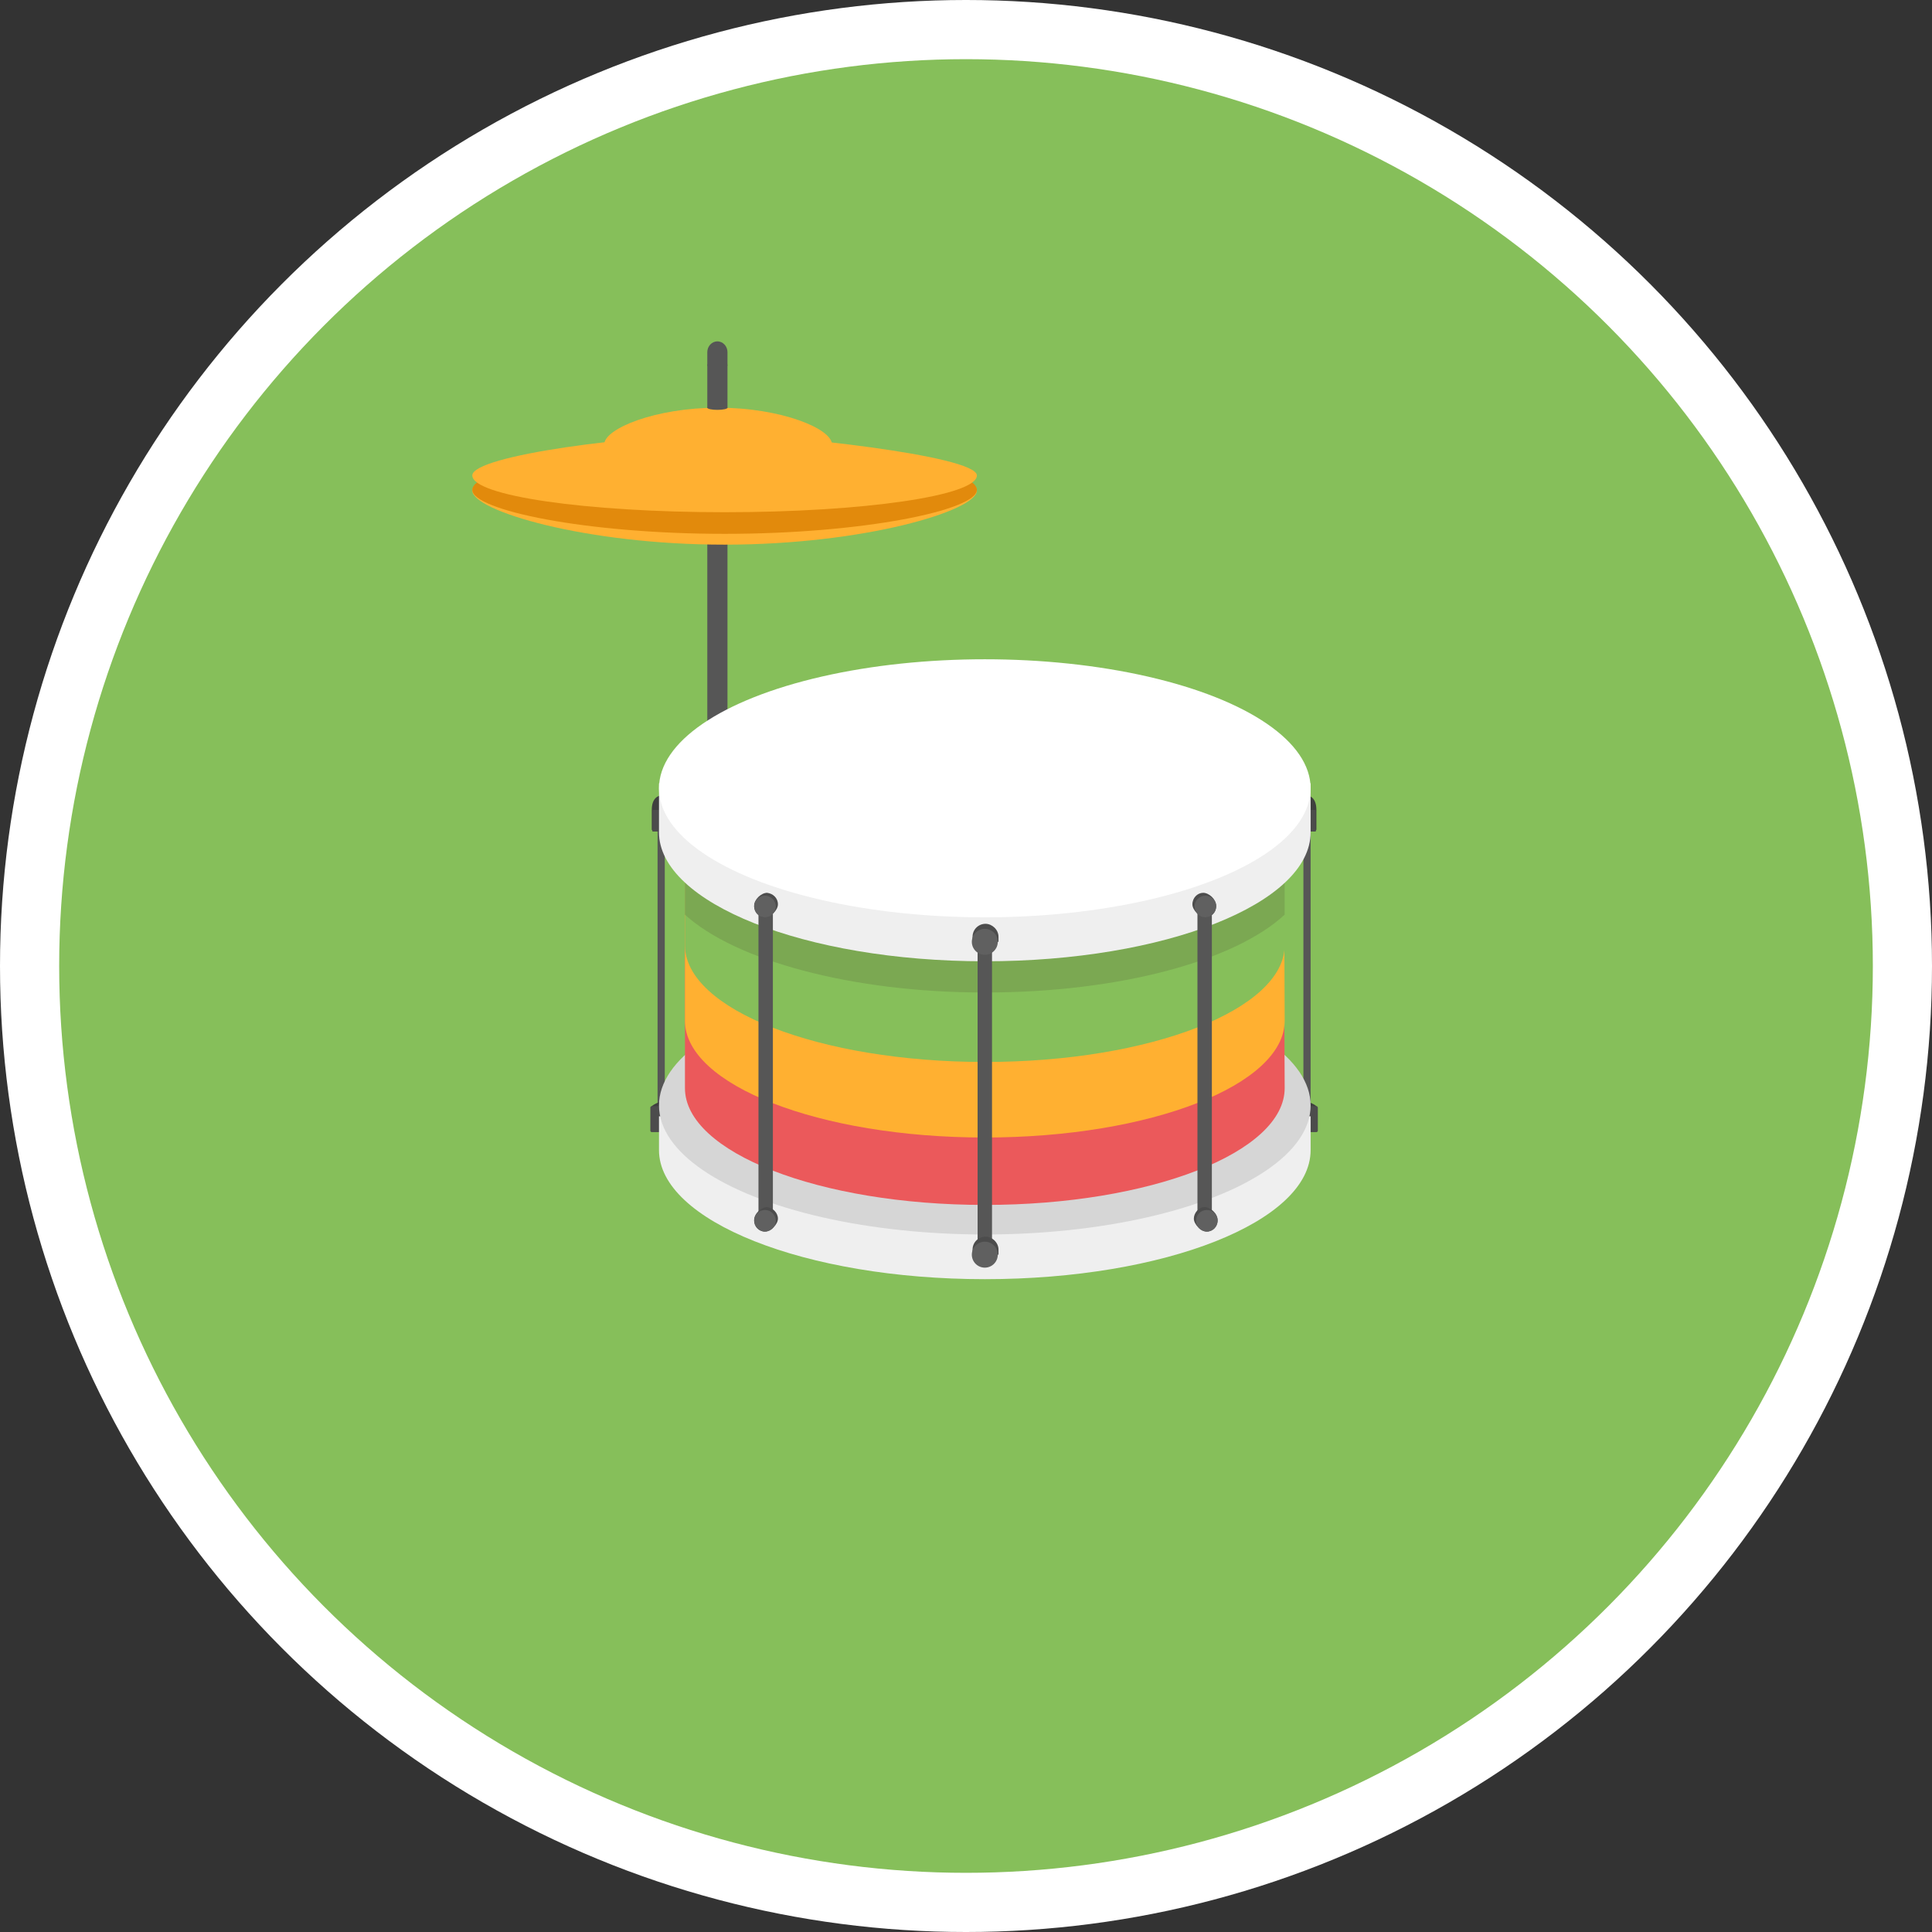<svg xmlns="http://www.w3.org/2000/svg" version="1.0" viewBox="0 0 300 300"><rect x="0" y="0" width="300" height="300" fill="#333333" stroke="none"/><circle cx="150" cy="150" r="150" fill="#FFF"/><circle cx="150.002" cy="150" r="140.812" fill="#86BF5A"/><path fill="#565656" d="M111.395 141.434c-.895 0-1.567-.783-1.567-1.679V54.689c0-.895.672-1.679 1.567-1.679.895 0 1.567.784 1.567 1.679v85.066c0 .895-.672 1.679-1.567 1.679z"/><path fill="#FFB031" d="M151.689 76.179c0 3.134-17.573 8.395-39.175 8.395s-39.175-5.261-39.175-8.395 17.573-5.708 39.175-5.708 39.175 2.574 39.175 5.708z"/><path fill="#E28A0C" d="M151.689 76.067c0 3.134-17.573 6.828-39.175 6.828s-39.175-3.694-39.175-6.828 17.461-7.163 39.175-7.163 39.175 4.029 39.175 7.163z"/><path fill="#FFB031" d="M151.689 73.829c0 3.134-17.573 5.708-39.175 5.708s-39.175-2.574-39.175-5.708 25.52-6.38 39.175-6.38c8.283 0 39.175 3.246 39.175 6.38z"/><path fill="#FFB031" d="M129.191 69.016c0 2.462-7.947 4.365-17.685 4.365s-17.685-1.903-17.685-4.365 7.947-5.708 17.685-5.708 17.685 3.245 17.685 5.708z"/><g fill="#565656"><ellipse cx="111.395" cy="56.703" rx="1.567" ry=".56"/><ellipse cx="111.395" cy="63.307" rx="1.567" ry=".336"/><path d="M202.953 175.124c-.336 0-.56-.224-.56-.56v-48.018c0-.336.224-.56.56-.56.336 0 .56.224.56.56v48.018c-.001.337-.336.56-.56.56z"/></g><path fill="#3F3F3F" d="M204.296 175.684h-1.231a.24.24 0 01-.224-.224v-4.477s1.679.56 1.679 1.007v3.47c.112.112 0 .224-.224.224z"/><path fill="#4C4C4C" d="M204.408 175.796h-1.343a.24.24 0 01-.224-.224v-3.582a.24.24 0 01.224-.224h1.343a.24.24 0 01.224.224v3.582a.24.24 0 01-.224.224z"/><path fill="#3F3F3F" d="M204.184 129.01h-1.007a.24.24 0 01-.224-.224v-5.261s1.455 0 1.455 2.239v3.022a.24.24 0 01-.224.224z"/><path fill="#4C4C4C" d="M204.184 129.122h-1.119c-.112 0-.112-.112-.112-.112v-3.134c0-.112.112-.112.112-.112h1.119c.112 0 .112.112.112.112v3.134c.112.112 0 .112-.112.112z"/><path fill="#565656" d="M102.105 174.565v-48.018c0-.336.224-.56.56-.56.336 0 .56.224.56.56v48.018c0 .336-.224.56-.56.56-.225-.001-.56-.224-.56-.56z"/><path fill="#3F3F3F" d="M101.097 175.46v-3.47c0-.448 1.679-1.007 1.679-1.007v4.477a.24.24 0 01-.224.224h-1.231c-.224 0-.336-.112-.224-.224z"/><path fill="#4C4C4C" d="M100.985 175.572v-3.582a.24.24 0 01.224-.224h1.343a.24.24 0 01.224.224v3.582a.24.24 0 01-.224.224h-1.343a.24.24 0 01-.224-.224z"/><path fill="#3F3F3F" d="M101.209 128.786v-3.022c0-2.239 1.455-2.239 1.455-2.239v5.261a.24.24 0 01-.224.224h-1.007a.24.24 0 01-.224-.224z"/><path fill="#4C4C4C" d="M101.321 129.01v-3.134s0-.112.112-.112h1.119s.112 0 .112.112v3.134s0 .112-.112.112h-1.119c-.112 0-.224 0-.112-.112z"/><path fill="#EFEFEF" d="M102.328 178.594v-5.261h101.184v5.261c0 11.081-22.61 20.035-50.592 20.035s-50.591-9.066-50.592-20.035z"/><ellipse cx="152.92" cy="171.655" fill="#D6D6D6" rx="50.592" ry="20.035"/><path fill="#EB595B" d="M199.483 168.968c0 9.962-20.819 18.133-46.562 18.133s-46.562-8.171-46.562-18.133v-39.847h93.013v13.096l.111 26.751z"/><path fill="#FFB031" d="M199.483 158.5c0 9.962-20.819 18.133-46.562 18.133s-46.562-8.171-46.562-18.133v-39.847h93.013v13.096l.111 26.751z"/><path fill="#86BF5A" d="M199.483 146.771c0 9.962-20.819 18.133-46.562 18.133s-46.562-8.171-46.562-18.133v-25.968l93.013.128v-.91l.111 26.75z"/><path fill="#7BA852" d="M199.483 128.932v13.096c-7.723 7.163-25.632 12.088-46.562 12.088-20.819 0-38.839-5.037-46.562-12.088v-13.096h93.124z"/><path fill="#EFEFEF" d="M102.328 129.233v-7.611h101.184v7.611c0 11.081-22.61 20.035-50.592 20.035s-50.591-9.065-50.592-20.035z"/><ellipse cx="152.92" cy="122.406" fill="#FFF" rx="50.592" ry="20.035"/><path fill="#565656" d="M152.92 195.495c-.672 0-1.119-.448-1.119-1.119v-48.577c0-.672.448-1.119 1.119-1.119.672 0 1.119.448 1.119 1.119v48.577c.001.672-.447 1.119-1.119 1.119zm34.139-5.26c-.672 0-1.119-.448-1.119-1.119v-48.577c0-.672.448-1.119 1.119-1.119.672 0 1.119.448 1.119 1.119v48.577c0 .671-.56 1.119-1.119 1.119zm-68.165 0c-.672 0-1.119-.448-1.119-1.119v-48.577c0-.672.448-1.119 1.119-1.119s1.119.448 1.119 1.119v48.577c0 .671-.447 1.119-1.119 1.119z"/><path fill="#4C4C4C" d="M155.047 145.463v.783h-4.029v-.783c0-1.119.895-2.015 2.015-2.015 1.007 0 2.014.896 2.014 2.015z"/><circle cx="152.92" cy="146.247" r="2.015" fill="#606060"/><path fill="#4C4C4C" d="M155.047 194.04v.783h-4.029v-.783c0-1.119.895-2.015 2.015-2.015 1.007.001 2.014.896 2.014 2.015z"/><circle cx="152.92" cy="194.824" r="2.015" fill="#606060"/><path fill="#4C4C4C" d="M120.797 140.426c0 .895-1.119 2.015-2.015 2.015-.895 0-1.679-.784-1.679-1.791s1.119-2.015 2.015-2.015c.895.112 1.679.784 1.679 1.791z"/><circle cx="118.782" cy="140.762" r="1.679" fill="#606060"/><path fill="#4C4C4C" d="M120.797 189.227c0 .895-1.119 2.015-2.015 2.015-.895 0-1.679-.783-1.679-1.791s1.119-2.015 2.015-2.015c.895.113 1.679.896 1.679 1.791z"/><circle cx="118.782" cy="189.563" r="1.679" fill="#606060"/><path fill="#4C4C4C" d="M185.38 189.227c0 .895 1.119 2.015 2.015 2.015s1.679-.783 1.679-1.791-1.119-2.015-2.015-2.015c-.896.001-1.679.896-1.679 1.791z"/><circle cx="187.395" cy="189.563" r="1.679" fill="#606060"/><path fill="#4C4C4C" d="M185.156 140.426c0 .895 1.119 2.015 2.015 2.015.895 0 1.679-.784 1.679-1.791s-1.119-2.015-2.015-2.015-1.679.784-1.679 1.791z"/><circle cx="187.171" cy="140.762" r="1.679" fill="#606060"/></svg>